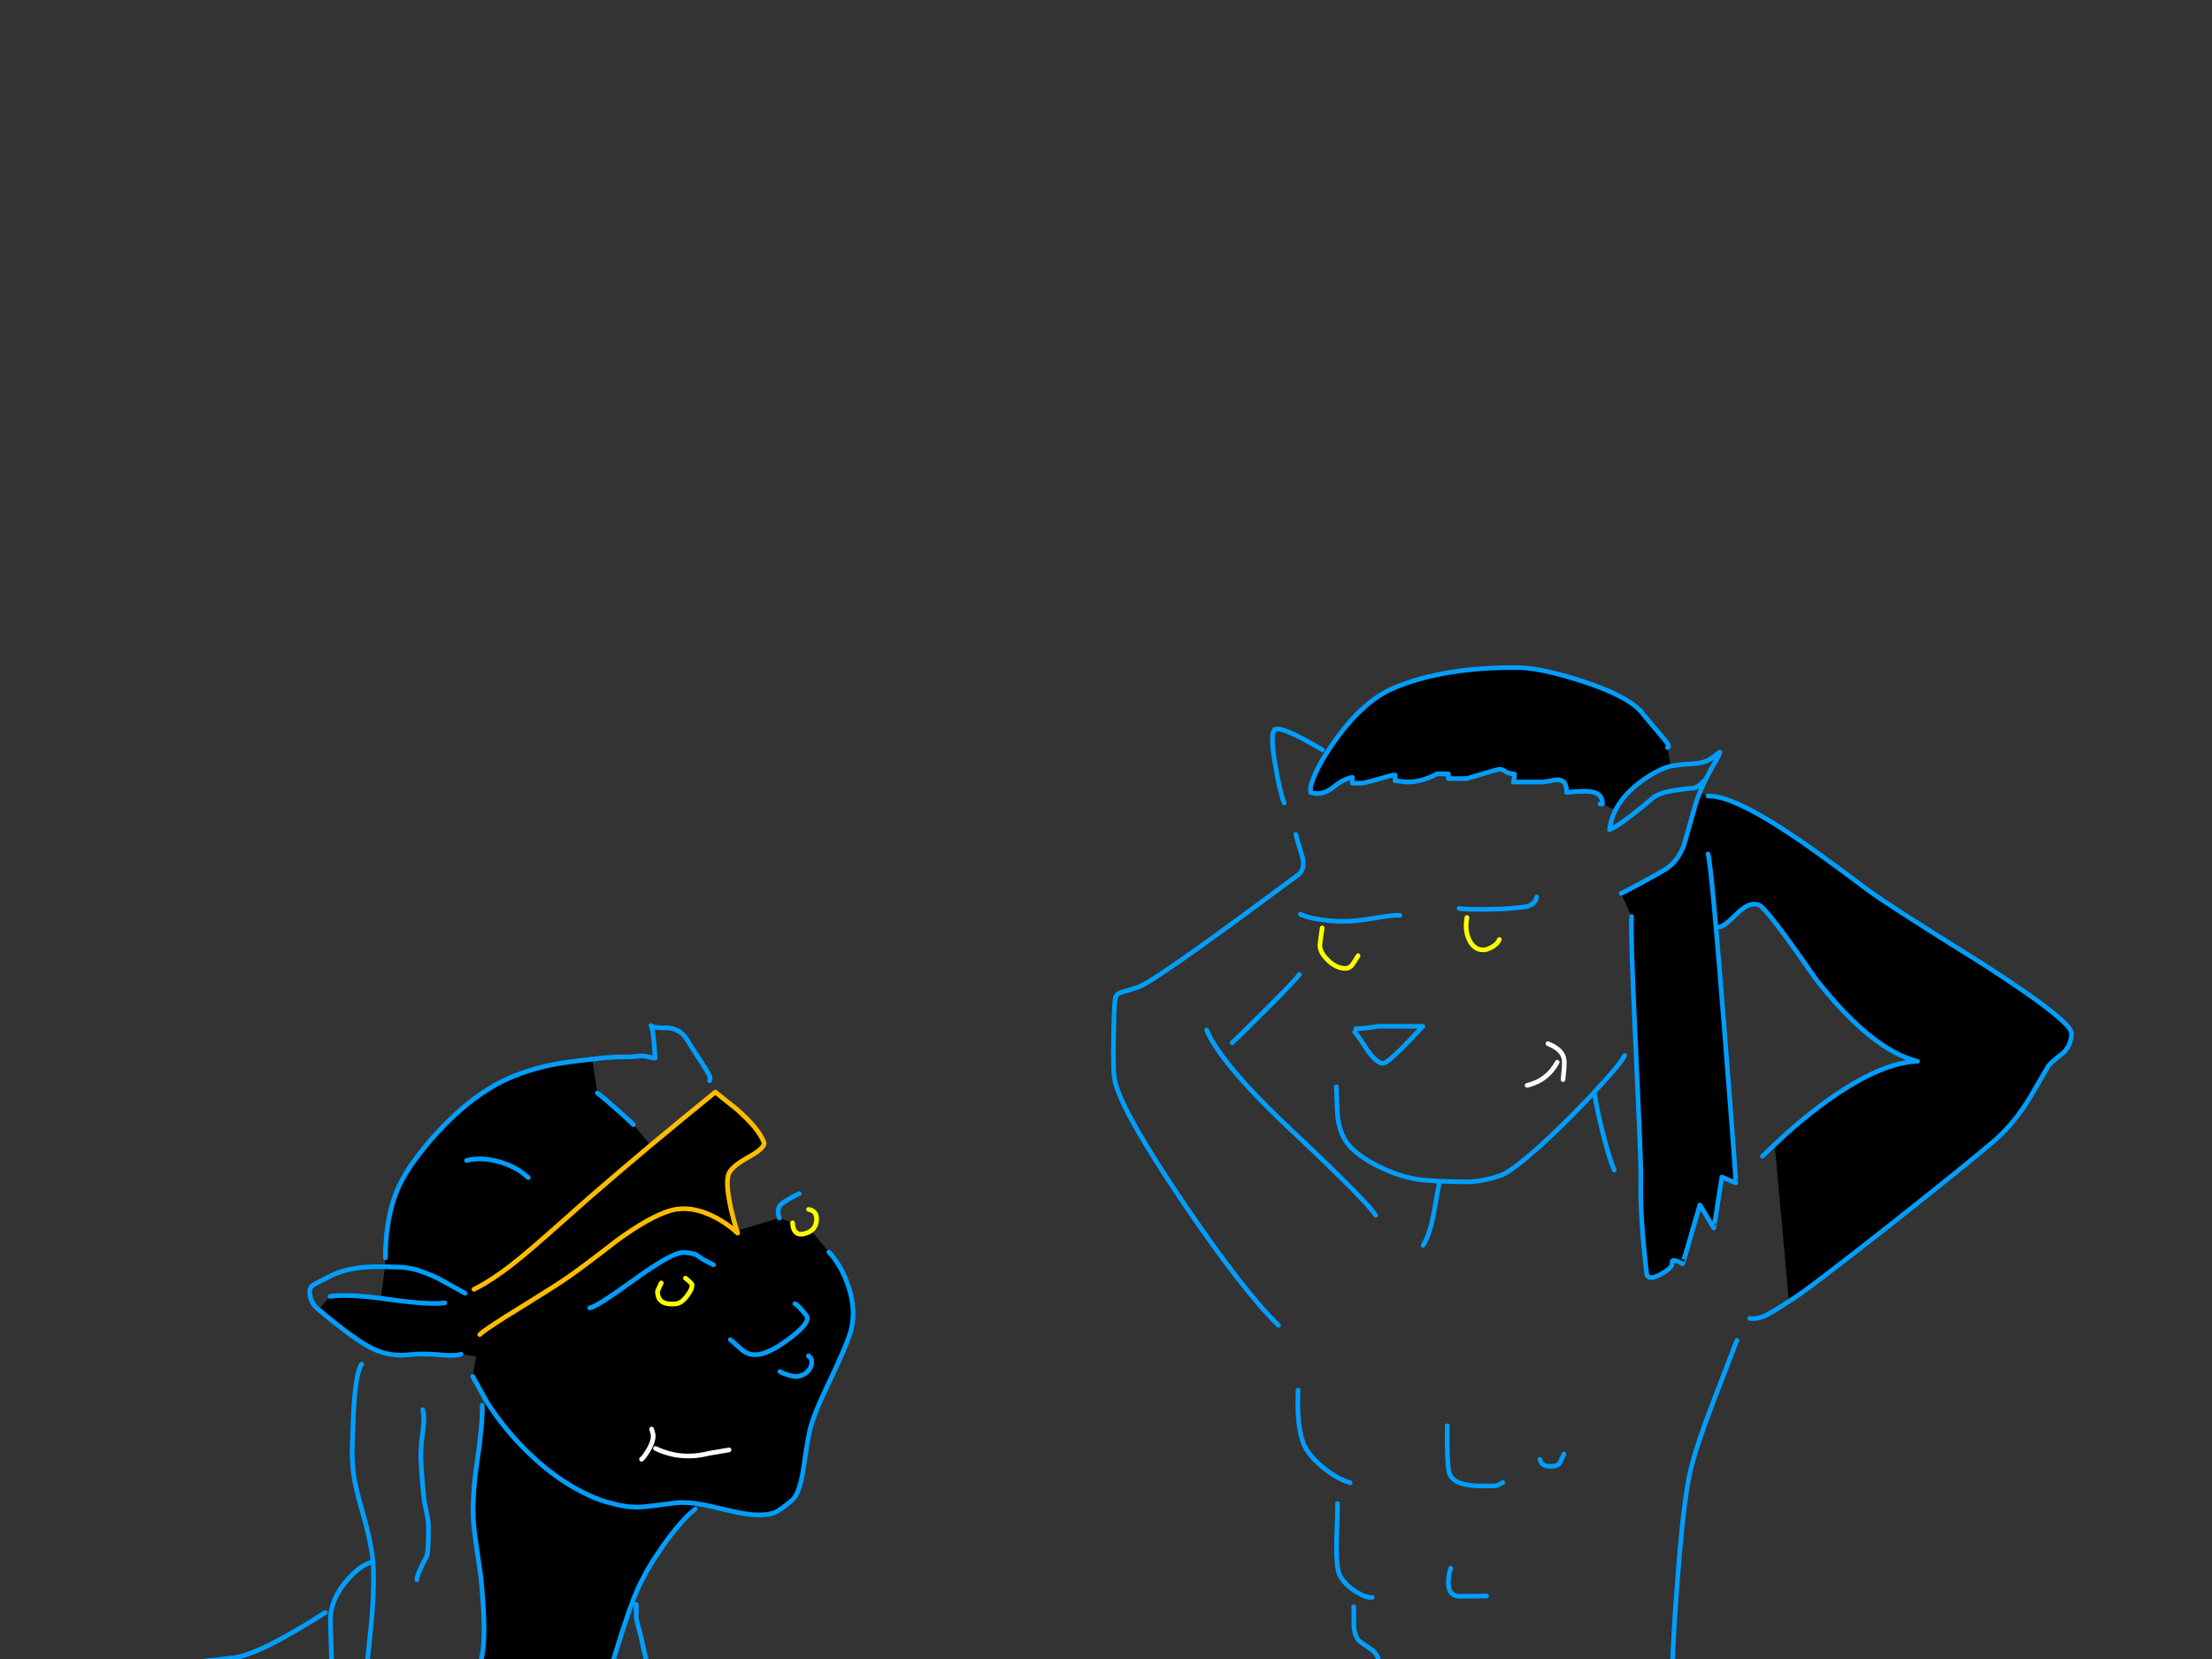 <?xml version="1.0" encoding="utf-8"?>
<svg id="EdithAnim13" image-rendering="inherit" baseProfile="basic" version="1.1" x="0px" y="0px" width="800" height="600" xmlns="http://www.w3.org/2000/svg" xmlns:xlink="http://www.w3.org/1999/xlink">
  <rect width="100%" height="100%" fill="#333333" stroke="none"/>
  <g id="22_Avatarf23r1" overflow="visible">
    <g id="Avatar-Manf0r1">
      <g id="Tailf0r1">
        <path id="Layer3_0_1_STROKES" stroke="#009EFF" stroke-width="2.303" stroke-linejoin="round" stroke-linecap="round" fill="none" d="M650.79,722.492 Q649.628,705.57 648.987,688.639 648.413,672.221 643.079,656.715 637.217,639.826 620.884,632.143 601.035,622.886 598.161,643.586 597.741,646.602 599.713,649.249 604.375,655.609 611.004,659.68 617.933,657.15 623.144,661.929 629.418,667.731 632.179,676.43 638.632,696.958 643.772,717.658 645.224,723.45 644.249,729.326" test="Tail_2.3242325232423263e+312.3242325232423263e+31_2.3242325232423263e+312.3242325232423263e+31_2.3242325232423263e+312.3242325232423263e+31_22"/>
      </g>
      <path fill="#000" stroke="none" d="M612.353,636.415 Q608.249,627.203 603.056,625.863 601.884,625.527 587.646,629.631 570.729,634.489 551.55,634.656 531.618,634.824 512.522,628.626 497.196,622.345 495.437,622.513 489.407,625.193 487.732,626.365 484.718,628.375 484.969,630.888 485.136,632.73 485.304,642.864 485.89,652.663 488.737,656.013 491.836,659.614 506.827,667.402 519.222,673.684 531.869,679.044 540.16,682.561 552.639,698.223 559.004,706.179 566.206,715.475 567.714,716.648 566.206,718.323 565.034,719.579 565.201,719.579 L577.094,715.894 Q592.252,711.12 602.554,695.124 611.348,681.389 614.781,662.713 617.545,647.889 612.353,636.415 M617.713,287.931 L614.698,286.675 Q614.654,286.781 614.614,286.843 613.706,289.161 613.106,291.281 611.515,296.976 609.002,305.686 608.946,305.839 608.835,305.938 606.54,312.035 601.8,314.731 591.834,320.426 586.306,323.106 L590.075,331.481 Q589.656,337.595 591.583,378.549 591.653,380.06 591.666,381.48 593.229,413.481 593.425,423.188 593.423,423.251 593.425,423.271 593.453,425.516 593.425,426.537 593.09,439.686 595.519,460.456 595.854,463.388 600.46,460.959 605.066,458.446 604.731,456.688 604.564,455.431 606.49,456.101 608.081,456.688 608.5,457.106 608.584,457.19 614.781,435.75 L619.806,444.125 Q619.89,444.209 622.738,425.7 L627.762,427.794 Q627.86,427.893 627.176,419 627.213,418.98 627.176,418.916 626.222,405.245 623.491,370.509 621.835,349.283 620.56,335.334 618.982,316.688 618.131,311.046 617.893,309.401 617.713,308.869 617.893,309.401 618.131,311.046 618.982,316.688 620.56,335.334 L621.9,335.25 Q623.575,335.083 628.516,330.141 632.871,325.954 636.137,327.294 639.069,328.55 656.656,354.01 676.924,379.805 693.506,383.825 678.599,384.328 656.489,401.329 649.621,406.605 642.838,412.97 L641.833,413.891 Q643.025,426.621 646.941,470.171 L647.863,470.088 Q652.218,467.659 682.703,443.706 712.099,420.508 721.563,412.3 728.598,406.186 734.376,396.555 737.308,391.614 740.825,385.5 742.5,383.574 746.101,380.894 749.033,378.214 749.2,373.775 749.368,369.42 717.543,348.901 682.284,326.959 675.5,321.85 655.567,306.859 646.271,300.829 635.196,293.568 627.679,290.36 621.433,287.702 617.713,287.931 M558.166,282.823 Q560.679,282.404 563.024,281.985 566.793,281.985 566.541,286.591 573.744,285.754 576.591,286.591 579.606,287.513 579.522,290.779 L584.213,292.956 Q587.506,286.554 595.519,281.231 600.125,278.133 604.061,277.128 604.123,277.114 604.145,277.044 L603.056,270.344 Q604.313,270.26 601.884,267.329 597.445,262.22 593.844,257.781 588.986,251.751 572.069,246.308 557.245,241.534 549.037,241.45 522.74,241.199 504.65,248.569 493.427,253.175 483.377,267.078 481.451,269.712 479.86,272.102 475.369,279.221 473.997,284.581 L473.997,286.591 Q474.165,286.591 474.919,286.843 475.756,287.01 476.343,287.01 479.357,287.01 482.372,284.581 485.806,281.734 489.072,281.148 L489.072,283.241 492.841,283.241 Q495.354,282.739 500.127,281.315 503.812,280.143 504.566,280.31 L504.566,282.404 Q505.404,282.404 508.754,282.823 514.281,282.823 519.641,279.891 L523.829,279.891 523.829,281.566 530.529,281.566 Q541.584,278.216 542.254,278.216 543.343,278.216 544.348,278.97 545.52,279.808 547.698,279.891 547.698,281.985 547.279,282.823 L558.166,282.823Z" test="Avatar Man" stroke-width="1.675"/>
      <path id="Layer2_0_1_STROKES" stroke="#009EFF" stroke-width="1.675" stroke-linejoin="round" stroke-linecap="round" fill="none" d="M579.522,290.779 Q579.606,287.513 576.591,286.591 573.744,285.754 566.541,286.591 566.793,281.985 563.024,281.985 560.679,282.404 558.166,282.823 L547.279,282.823 Q547.698,281.985 547.698,279.891 545.52,279.808 544.348,278.97 543.343,278.216 542.254,278.216 541.584,278.216 530.529,281.566 L523.829,281.566 523.829,279.891 519.641,279.891 Q514.281,282.823 508.754,282.823 505.404,282.404 504.566,282.404 L504.566,280.31 Q503.812,280.143 500.127,281.315 495.354,282.739 492.841,283.241 L489.072,283.241 489.072,281.148 Q485.806,281.734 482.372,284.581 479.357,287.01 476.343,287.01 475.756,287.01 474.919,286.843 474.165,286.591 473.997,286.591 L473.997,284.581 Q475.369,279.221 479.902,272.144 481.451,269.712 483.377,267.078 493.427,253.175 504.65,248.569 522.74,241.199 549.037,241.45 557.245,241.534 572.069,246.308 588.986,251.751 593.844,257.781 597.445,262.22 601.884,267.329 604.313,270.26 603.056,270.344 M604.187,277.086 Q604.249,277.092 604.313,277.086 606.845,276.526 612.269,276.206 616.205,276.039 618.634,274.448 619.974,273.61 621.9,272.019 622.654,271.6 619.555,276.96 618.131,279.389 616.959,281.734 616.242,283.142 615.661,284.497 615.522,284.777 615.409,285.042 615.165,285.564 614.949,286.089 614.818,286.384 614.698,286.675 M617.713,287.931 Q621.433,287.702 627.721,290.402 635.196,293.568 646.271,300.829 655.567,306.859 675.5,321.85 682.284,326.959 717.543,348.901 749.368,369.42 749.2,373.775 749.033,378.214 746.101,380.894 742.5,383.574 740.825,385.5 737.308,391.614 734.376,396.555 728.598,406.186 721.563,412.3 712.099,420.508 682.703,443.706 652.218,467.659 647.863,470.088 647.429,470.371 647.025,470.632 642.151,473.794 639.99,475.029 636.137,477.29 632.787,476.787 M616.959,281.734 Q615.654,283.164 614.572,283.995 613.478,284.792 612.604,285 609.421,285.251 605.569,285.838 600.627,286.591 597.948,288.434 594.346,291.533 590.912,294.213 586.641,297.563 583.961,299.154 L582.119,300.075 Q582.522,296.38 584.254,292.998 M578.685,290.779 L579.522,290.779 M584.254,292.998 Q587.506,286.554 595.519,281.231 600.125,278.133 604.061,277.128 604.123,277.114 604.187,277.086 M614.698,286.675 Q614.654,286.781 614.614,286.884 613.706,289.161 613.106,291.281 611.515,296.976 609.002,305.686 608.946,305.839 608.877,305.979 606.54,312.035 601.8,314.731 591.834,320.426 586.306,323.106 M590.075,331.481 Q589.656,337.595 591.583,378.549 591.653,380.06 591.708,381.522 593.229,413.481 593.425,423.188 593.423,423.251 593.425,423.313 593.453,425.516 593.425,426.537 593.09,439.686 595.519,460.456 595.854,463.388 600.46,460.959 605.066,458.446 604.731,456.688 604.564,455.431 606.49,456.101 608.081,456.688 608.5,457.106 608.584,457.19 614.781,435.75 L619.806,444.125 Q619.89,444.209 622.738,425.7 L627.762,427.794 Q627.86,427.893 627.218,419.042 627.213,418.98 627.218,418.916 626.222,405.245 623.491,370.509 621.835,349.283 620.602,335.334 618.982,316.688 618.131,311.046 617.893,309.401 617.713,308.869 M641.833,413.933 L642.838,412.97 Q649.621,406.605 656.489,401.329 678.599,384.328 693.506,383.825 676.924,379.805 656.656,354.01 639.069,328.55 636.137,327.294 632.871,325.954 628.516,330.141 623.575,335.083 621.9,335.25 M527.681,328.55 Q528.658,328.707 530.696,328.801 533.021,328.885 536.726,328.885 543.259,328.801 546.106,328.55 551.382,328.048 552.053,327.88 555.402,326.959 555.738,324.362 M576.675,395.55 Q577.512,400.994 579.439,408.866 581.784,418.33 583.794,423.188 M483.294,393.037 Q483.294,393.121 483.629,401.664 483.88,407.778 486.225,411.881 486.979,413.198 488.109,414.477 491.54,418.308 498.452,421.764 508,426.621 517.213,426.956 L520.604,427.208 520.73,427.208 Q529.608,427.543 532.287,427.375 536.894,427.04 542.338,425.281 546.358,424.025 557.161,414.31 564.839,407.335 572.99,398.816 573.096,398.714 573.199,398.607 573.263,398.547 573.325,398.481 573.41,398.401 573.493,398.314 574.779,396.949 576.089,395.55 576.174,395.46 576.256,395.383 576.29,395.334 576.34,395.299 576.353,395.25 576.382,395.215 586.243,384.701 587.563,381.731 M520.563,427.794 Q519.809,431.395 518.385,439.602 516.961,446.721 514.7,450.406 M637.394,418.162 L641.833,413.933 M628.181,484.744 Q628.098,484.911 619.639,506.938 613.609,522.599 611.431,531.644 608.751,542.615 606.406,575.278 604.061,607.103 605.15,614.138 M556.91,527.791 Q557.412,529.634 559.088,530.136 559.59,530.304 560.93,530.304 563.108,530.304 563.945,529.299 564.28,528.964 565.62,525.865 M523.41,515.648 Q523.242,530.89 524.331,533.235 526.09,537.423 535.973,537.423 540.746,537.423 541.165,537.339 541.667,537.255 543.51,536.166 M524.666,567.154 Q523.829,569.666 523.829,572.43 523.829,577.036 527.514,577.288 529.943,577.371 537.647,577.204 M521.735,601.91 Q526.006,604.841 528.77,605.511 530.78,605.93 534.297,605.26 M564.531,720.081 Q558.25,723.013 541.416,726.195 524.415,729.378 506.325,730.969 490.664,732.392 453.814,731.639 426.009,731.136 410.012,730.131 397.701,729.378 372.744,726.781 366.546,726.111 361.94,727.116 358.674,727.87 357.669,727.2 M478.269,271.181 Q475.086,269.255 471.317,267.245 463.78,263.309 461.519,263.644 459.09,263.979 461.1,275.955 462.775,286.173 464.45,290.444 M468.637,301.75 Q469.307,304.514 471.066,310.041 472.071,314.48 469.475,316.406 466.277,318.79 463.236,321.013 L463.194,321.054 Q417.498,354.985 411.687,357.025 406.579,358.533 405.323,358.951 403.564,359.621 403.312,361.213 402.894,364.479 402.726,375.701 402.475,388.599 403.312,391.362 406.16,402.753 428.102,435.164 449.626,466.905 462.356,479.3 M470.312,330.644 Q472.909,331.984 478.101,332.654 478.312,332.686 478.52,332.696 483.421,333.397 488.319,333.156 491.417,332.989 498.62,331.816 504.482,330.811 506.325,331.063 M469.894,352.419 Q468.889,354.094 458.085,364.898 448.286,374.696 445.606,377.125 M490.329,372.016 Q494.097,372.016 498.285,371.179 L514.616,371.179 Q509.591,376.539 506.744,379.386 501.468,384.579 500.211,384.579 497.95,384.579 494.6,379.889 491.166,374.529 489.91,373.273 M436.394,372.519 Q437.831,375.991 440.916,380.391 440.95,380.44 441,380.475 448.678,391.486 466.544,408.28 474.843,416.074 480.949,422.015 495.077,435.72 497.531,439.519 M469.475,502.75 Q468.889,516.066 471.569,522.431 473.244,526.284 478.352,530.639 483.629,534.91 488.319,536.25 M483.713,543.788 Q483.796,546.384 483.377,557.104 483.21,567.154 484.55,569.75 486.141,572.849 490.077,575.445 493.93,577.958 496.275,577.706 M489.575,581.056 Q489.659,583.82 489.659,588.091 489.826,591.274 491.25,593.2 491.417,593.451 495.94,596.55 498.955,598.644 498.787,602.413 498.62,605.26 496.861,612.295 495.354,618.158 495.856,620 M475.338,632.144 Q455.74,628.543 432.039,624.858 384.72,617.571 364.871,617.571 351.639,617.571 336.564,614.808 324.671,612.63 322.159,613.384 317.804,614.724 313.7,621.591 309.596,628.543 309.931,634.238 310.182,638.09 311.522,648.308 312.611,657.436 311.606,661.038 M474.919,656.431 Q467.214,657.688 431.704,658.441 393.179,659.279 386.981,659.781 380.114,660.368 358.255,663.885 338.406,667.068 330.45,667.319 320.986,667.654 312.611,666.481 308.256,665.895 301.975,664.388 298.709,663.634 295.359,665.895 293.6,667.151 289.412,671.506 284.639,676.448 288.994,687 289.831,689.094 288.407,701.07 286.816,713.13 287.737,715.475 L290.669,722.594 Q293.935,731.555 295.275,741.019 M354.319,715.475 Q355.491,719.244 357.669,730.048 360.014,741.605 359.762,743.95" test="Avatar Man"/>
      <path id="Layer2_0_2_STROKES" stroke="#FF0" stroke-width="1.675" stroke-linejoin="round" stroke-linecap="round" fill="none" d="M530.529,331.816 Q529.691,336.506 531.366,339.94 533.125,343.541 536.391,343.541 537.731,343.541 539.574,342.536 541.667,341.364 542.254,339.773 M478.185,335.585 Q477.347,341.448 477.347,341.866 477.347,343.57 478.604,345.384 479.272,346.332 480.279,347.31 483.377,350.241 486.56,350.241 488.235,350.241 489.324,348.566 489.994,347.645 491.166,345.635" test="Avatar Man"/>
      <path id="Layer2_0_3_STROKES" stroke="#FFF" stroke-width="1.675" stroke-linejoin="round" stroke-linecap="round" fill="none" d="M559.841,377.46 Q565.453,379.721 565.704,383.49 565.72,383.728 565.746,383.992 565.741,384.056 565.746,384.118 L565.746,384.244 Q565.777,386.423 565.285,390.441 M552.304,392.535 Q557.823,391.218 561.181,387.175 562.307,385.822 563.191,384.16" test="Avatar Man"/>
      <path id="Layer2_0_4_STROKES" stroke="#F90" stroke-width="1.675" stroke-linejoin="round" stroke-linecap="round" fill="none" d="M495.437,622.513 Q497.196,622.345 512.522,628.626 531.618,634.824 551.55,634.656 570.729,634.489 587.646,629.631 601.884,625.527 603.056,625.863 608.249,627.203 612.353,636.415 617.545,647.889 614.781,662.713 611.348,681.389 602.554,695.124 592.252,711.12 577.094,715.894 L565.201,719.579 Q565.034,719.579 566.206,718.323 567.714,716.648 566.206,715.475 559.004,706.179 552.639,698.223 540.16,682.561 531.869,679.044 519.222,673.684 506.827,667.402 491.836,659.614 488.737,656.013 485.89,652.663 485.304,642.864 485.136,632.73 484.969,630.888 484.718,628.375 487.732,626.365 489.407,625.193 495.437,622.513Z" test="Avatar Man"/>
    </g>
    <g id="Avatar-Lady">
      <path fill="#000" stroke="none" d="M251.593,543.726 Q247.881,543.261 244.763,543.484 236.621,544.566 233.169,544.916 227.527,545.489 221.394,543.73 217.746,542.994 212.479,540.552 202.029,535.658 192.441,526.679 182.972,517.813 176.073,507.074 L174.408,508.264 Q174.628,514.621 172.411,529.648 170.775,541.071 171.195,549.508 171.269,551.079 171.418,552.548 171.726,555.579 173.888,570.161 176.025,591.211 174.277,599.13 173.115,604.437 171.338,610.402 170.343,614.842 170.959,620.904 171.302,624.28 172.486,628.405 L172.495,628.489 Q173.586,632.305 175.379,636.788 179.048,646.113 179.535,650.913 179.792,653.439 179.114,655.975 178.741,657.331 178.216,658.022 L179.784,659.224 Q180.016,661.14 180.104,664.891 180.113,665.079 180.138,665.228 180.265,670.41 180.168,678.921 L180.176,679.005 Q180.144,682.41 180.069,686.332 L183.761,688.339 Q186.017,684.489 191.844,676.63 200.005,665.678 201.911,661.826 L202.246,660.942 Q205.49,656.869 207.971,648.621 210.784,637.787 212.811,630.946 213.252,629.426 213.615,627.972 213.816,627.453 213.933,626.918 214.014,626.805 213.992,626.657 214.064,626.592 214.059,626.48 L214.059,626.48 Q218.071,612.848 220.653,604.289 225.981,586.394 229.152,578.245 230.609,574.446 232.702,570.484 233.535,568.882 234.415,567.247 L234.634,566.885 234.709,566.792 Q236.998,562.989 239.793,559.045 246.263,549.881 251.377,545.789 L251.593,543.726 M216.022,395.321 L214.184,383.088 213.763,383.13 Q204.332,384.088 198.835,385.242 187.765,387.642 179.224,392.337 171.021,396.998 163.654,404.041 160.863,406.678 158.172,409.532 158.174,409.572 158.096,409.625 157.909,409.858 157.634,410.097 153.666,414.563 150.002,419.549 143.716,428.013 141.539,436.741 139.355,445.385 139.386,454.909 L139.281,458.067 Q141.98,458.156 145.261,458.311 150.651,458.614 158.43,462.333 158.832,462.546 164.018,465.424 164.067,465.436 164.102,465.415 165.862,466.446 168.164,467.725 165.862,466.446 164.102,465.415 164.067,465.436 164.018,465.424 158.832,462.546 158.43,462.333 150.651,458.614 145.261,458.311 141.98,458.156 139.281,458.067 L137.724,469.54 Q139.477,469.748 141.346,470.023 155.497,471.988 160.86,471.189 155.497,471.988 141.346,470.023 139.477,469.748 137.724,469.54 137.551,469.511 137.379,469.49 125.644,467.995 119.365,468.852 L115.263,473.692 Q117.587,475.678 122.767,479.735 129.657,485.093 133.92,487.365 134.745,487.756 135.437,488.062 141.319,490.697 147.878,489.946 152.669,489.374 159.626,490.029 165.117,490.492 166.741,489.732 L172.191,490.624 170.964,497.81 175.963,506.83 Q176.051,506.967 176.073,507.074 182.972,517.813 192.441,526.679 202.029,535.658 212.479,540.552 217.746,542.994 221.394,543.73 227.527,545.489 233.169,544.916 236.621,544.566 244.763,543.484 247.881,543.261 251.593,543.726 L251.677,543.717 Q254.58,544.147 257.843,544.963 267.784,547.356 270.707,547.655 276.99,548.378 280.499,546.915 282.124,546.155 286.363,542.662 288.953,540.528 290.297,532.82 291.689,523.066 292.767,517.767 293.979,512.115 299.528,500.578 300.259,499.05 300.93,497.628 305.476,487.957 307.123,483.218 307.304,482.706 307.45,482.249 309.956,474.253 306.699,464.801 304.17,457.487 299.784,452.828 L293.38,445.057 Q292.872,445.462 292.177,445.774 286.95,447.921 286.63,442.254 L281.861,440.527 266.508,445.148 Q266.629,445.568 266.762,445.973 266.516,445.735 266.205,445.519 263.456,442.913 259.326,440.603 250.232,435.657 242.538,437.8 235.097,439.916 222.899,448.811 211.241,457.886 205.344,461.908 204.556,462.52 203.838,462.996 199.859,465.697 185.531,474.553 184.093,475.448 182.805,476.191 179.081,478.604 176.739,480.125 174.276,481.897 173.51,482.664 174.276,481.897 176.739,480.125 179.081,478.604 182.805,476.191 184.093,475.448 185.531,474.553 199.859,465.697 203.838,462.996 204.556,462.52 205.344,461.908 211.241,457.886 222.899,448.811 235.097,439.916 242.538,437.8 250.232,435.657 259.326,440.603 263.456,442.913 266.205,445.519 L266.508,445.148 Q266.443,444.944 266.381,444.736 265.355,441.454 264.467,437.614 262.457,428.716 263.361,425.052 264.081,422.086 270.854,418.421 276.887,415.001 276.278,413.191 274.595,408.343 266.466,401.172 L258.692,394.986 Q246.457,404.921 235.293,414.206 223.617,424.027 213.14,433.129 195.513,448.87 189.079,454.202 181.54,460.461 175.368,464.101 173.319,465.355 171.421,466.288 173.319,465.355 175.368,464.101 181.54,460.461 189.079,454.202 195.513,448.87 213.14,433.129 223.617,424.027 235.293,414.206 L229.092,406.754 Q228.232,405.82 223.088,401.239 217.48,396.279 216.022,395.321 M252.551,454.307 Q251.244,453.164 247.226,452.976 244.182,452.834 235.538,458.501 232.766,460.358 229.422,462.78 215.635,472.772 213.277,473.012 215.635,472.772 229.422,462.78 232.766,460.358 235.538,458.501 244.182,452.834 247.226,452.976 251.244,453.164 252.551,454.307 253.858,455.45 258.055,457.406 253.858,455.45 252.551,454.307 M248.556,468.579 Q250.43,466.092 250.276,464.576 250.233,464.155 247.914,462.264 250.233,464.155 250.276,464.576 250.43,466.092 248.556,468.579 246.539,471.336 244.434,471.549 238.287,472.173 237.842,467.795 237.774,467.121 237.833,466.86 238.034,466.329 239.159,464.003 238.034,466.329 237.833,466.86 237.774,467.121 237.842,467.795 238.287,472.173 244.434,471.549 246.539,471.336 248.556,468.579 M235.265,522.841 Q234.953,523.689 234.418,524.543 232.964,526.987 232.022,527.764 232.964,526.987 234.418,524.543 234.953,523.689 235.265,522.841 236.402,520.634 236.219,518.831 L235.677,516.844 236.219,518.831 Q236.402,520.634 235.265,522.841 M273.945,489.905 Q276.077,489.688 278.801,488.306 281.753,486.915 285.364,484.237 290.514,480.335 291.62,477.987 292.05,477.201 291.988,476.588 291.92,475.915 290.005,473.812 288.174,471.701 287.475,471.517 288.174,471.701 290.005,473.812 291.92,475.915 291.988,476.588 292.05,477.201 291.62,477.987 290.514,480.335 285.364,484.237 281.753,486.915 278.801,488.306 276.077,489.688 273.945,489.905 270.661,490.238 268.232,488.103 264.395,484.664 264.126,484.522 264.395,484.664 268.232,488.103 270.661,490.238 273.945,489.905 M293.553,491.997 Q293.484,491.323 292.363,490.331 293.484,491.323 293.553,491.997 293.664,493.092 293.337,494.06 293.01,495.029 292.245,495.873 290.631,497.568 288.189,497.816 287.263,497.91 285.249,497.349 283.32,496.779 282.055,496.057 283.32,496.779 285.249,497.349 287.263,497.91 288.189,497.816 290.631,497.568 292.245,495.873 293.01,495.029 293.337,494.06 293.664,493.092 293.553,491.997 M256.222,525.647 Q259.901,525.018 263.664,524.38 259.901,525.018 256.222,525.647 246.188,528.197 237.069,523.848 246.188,528.197 256.222,525.647 M191.057,425.928 Q186.731,421.859 180.345,420.126 174.043,418.384 168.731,419.689 174.043,418.384 180.345,420.126 186.731,421.859 191.057,425.928Z" test="Avatar Lady" stroke-width="1.693"/>
      <path id="Layer1_0_1_STROKES" stroke="#009EFF" stroke-width="1.693" stroke-linejoin="round" stroke-linecap="round" fill="none" d="M281.861,440.527 Q280.449,436.672 283.41,434.84 286.279,432.933 289.048,431.716 M256.656,390.854 Q256.832,390.071 256.789,389.65 256.703,388.808 253.378,383.701 249.453,377.72 248.828,376.592 246.531,372.402 241.957,371.761 237.283,371.81 235.606,371.214 236.071,372.443 236.49,376.569 L236.938,382.649 Q236.694,382.758 234.773,382.273 232.684,381.805 231.757,381.899 228.474,382.232 226.688,382.243 222.427,382.165 217.712,382.644 L214.184,383.088 M216.022,395.321 Q217.48,396.279 223.088,401.239 228.232,405.82 229.092,406.754 M235.606,371.214 Q235.594,371.131 235.514,371.139 L235.488,370.886 Q235.587,371.045 235.606,371.214Z M213.763,383.13 Q213.746,382.962 213.83,382.953 214.008,383.1 214.184,383.088 L213.763,383.13 Q204.332,384.088 198.835,385.242 187.765,387.642 179.224,392.337 171.021,396.998 163.654,404.041 160.863,406.678 158.214,409.528 158.174,409.572 158.139,409.62 157.909,409.858 157.676,410.093 153.666,414.563 150.002,419.549 143.716,428.013 141.539,436.741 139.355,445.385 139.386,454.909 M139.286,458.11 Q141.98,458.156 145.261,458.311 150.651,458.614 158.43,462.333 158.832,462.546 164.018,465.424 164.067,465.436 164.106,465.457 165.862,466.446 168.164,467.725 M258.055,457.406 Q253.858,455.45 252.551,454.307 251.244,453.164 247.226,452.976 244.182,452.834 235.542,458.544 232.766,460.358 229.422,462.78 215.635,472.772 213.277,473.012 M264.126,484.522 Q264.395,484.664 268.232,488.103 270.661,490.238 273.945,489.905 276.077,489.688 278.848,488.343 281.753,486.915 285.364,484.237 290.514,480.335 291.662,477.983 292.05,477.201 291.988,476.588 291.92,475.915 290.005,473.812 288.174,471.701 287.475,471.517 M299.784,452.828 Q304.17,457.487 306.699,464.801 309.956,474.253 307.45,482.249 307.304,482.706 307.123,483.218 305.476,487.957 300.93,497.628 300.259,499.05 299.528,500.578 293.979,512.115 292.767,517.767 291.689,523.066 290.297,532.82 288.953,540.528 286.363,542.662 282.124,546.155 280.499,546.915 276.99,548.378 270.707,547.655 267.784,547.356 257.843,544.963 254.58,544.147 251.681,543.759 L251.597,543.768 M251.377,545.789 Q246.263,549.881 239.793,559.045 236.998,562.989 234.752,566.788 L234.676,566.881 234.458,567.243 Q233.535,568.882 232.702,570.484 230.609,574.446 229.152,578.245 225.981,586.394 220.653,604.289 218.071,612.848 214.101,626.476 L214.063,626.522 Q214.064,626.592 214.034,626.653 214.014,626.805 213.98,626.956 213.816,627.453 213.657,627.967 213.252,629.426 212.811,630.946 210.784,637.787 207.971,648.621 205.49,656.869 202.246,660.942 M201.911,661.826 Q200.005,665.678 191.844,676.63 186.017,684.489 183.765,688.381 183.055,689.643 182.703,690.488 M282.055,496.057 Q283.32,496.779 285.249,497.349 287.263,497.91 288.189,497.816 290.631,497.568 292.245,495.873 293.01,495.029 293.337,494.06 293.664,493.092 293.553,491.997 293.484,491.323 292.363,490.331 M251.597,543.768 Q247.881,543.261 244.763,543.484 236.621,544.566 233.169,544.916 227.527,545.489 221.394,543.73 217.746,542.994 212.479,540.552 202.029,535.658 192.441,526.679 182.972,517.813 176.12,507.112 M174.408,508.264 Q174.628,514.621 172.411,529.648 170.775,541.071 171.195,549.508 171.269,551.079 171.418,552.548 171.726,555.579 173.888,570.161 176.025,591.211 174.277,599.13 173.115,604.437 171.338,610.402 170.343,614.842 170.959,620.904 171.302,624.28 172.49,628.447 L172.495,628.489 Q173.586,632.305 175.379,636.788 179.048,646.113 179.535,650.913 179.792,653.439 179.114,655.975 178.741,657.331 178.22,658.065 M179.784,659.224 Q180.016,661.14 180.108,664.933 180.113,665.079 180.138,665.228 180.265,670.41 180.172,678.963 L180.176,679.005 Q180.144,682.41 180.069,686.332 M230.124,580.273 L230.106,585.124 Q230.191,585.966 231.123,589.274 232.054,592.582 232.14,593.424 232.225,594.266 233.53,599.578 234.751,604.899 234.836,605.741 235.555,612.813 228.292,643.495 220.945,674.185 221.586,680.5 222.21,686.647 232.951,700.273 241.347,710.904 251.653,721.087 259.117,728.41 278.271,763.725 278.382,764.82 279.081,765.004 279.688,765.113 279.712,764.515 M194.641,720.921 Q196.865,721.886 208.897,731.468 221.781,741.899 222.029,744.341 222.337,747.372 244.606,760.594 266.875,773.815 267.217,777.183 267.32,778.193 267.648,778.075 267.976,777.956 267.993,778.125 L268.607,777.467 M191.057,425.928 Q186.731,421.859 180.345,420.126 174.043,418.384 168.731,419.689 M139.286,458.11 Q139.203,458.128 139.117,458.127 139.03,458.125 138.949,458.144 134.854,458.058 132.157,458.28 124.899,458.847 119.875,461.314 113.64,464.414 112.933,464.996 111.756,465.967 112.079,468.316 112.504,470.825 113.947,472.465 114.343,472.863 115.073,473.499 115.165,473.571 115.258,473.65 L115.305,473.688 M119.365,468.852 Q125.644,467.995 137.379,469.49 137.551,469.511 137.724,469.54 M115.305,473.688 Q117.587,475.678 122.767,479.735 129.657,485.093 133.962,487.361 134.745,487.756 135.437,488.062 141.319,490.697 147.878,489.946 152.669,489.374 159.626,490.029 165.117,490.492 166.741,489.732 M170.964,497.81 L175.963,506.83 Q176.051,506.967 176.12,507.112 M130.788,493.383 Q128.326,496.78 127.688,514.794 127.414,522.989 127.358,524.951 127.372,528.437 127.765,532.31 128.244,537.026 131.249,547.354 134.17,557.691 134.769,563.585 134.831,564.198 134.897,564.848 135.114,567.657 135.109,571.121 135.112,576.8 134.527,584.239 134.117,589.454 133.42,595.537 130.985,616.797 132.729,633.973 133.011,636.752 135.189,645.633 137.316,654.009 137.31,655.626 M137.724,469.54 Q139.477,469.748 141.346,470.023 155.497,471.988 160.86,471.189 M152.877,509.855 L153.259,511.942 Q153.456,513.879 152.723,519.228 151.998,524.661 152.275,529.056 152.518,533.965 153.356,542.217 153.45,543.143 154.086,546.056 154.73,549.053 154.842,550.148 154.848,550.208 154.854,550.274 155.069,552.539 154.919,556.775 154.834,561.803 154.205,563.143 153.541,564.146 152.357,566.733 151.514,568.477 151.12,569.623 150.726,570.769 150.781,571.316 M156.881,606.256 Q156.95,606.929 156.64,613.936 156.247,620.952 156.349,621.962 156.537,623.815 158.575,628.797 159.56,631.312 160.084,632.769 160.571,634.212 160.613,634.63 160.904,637.492 159.001,643.045 157.29,647.983 155.786,649.922 M134.897,564.848 Q130.158,565.925 125.156,571.962 120.516,577.503 119.674,583.322 119.433,585.019 119.511,586.742 119.722,592.165 121.307,648.829 123.017,704.205 123.531,710.108 123.933,714.065 124.036,720.945 124.061,721.955 124.103,722.852 L124.111,722.937 Q124.317,725.816 124.872,727.496 125.362,728.977 165.353,776.808 205.039,824.159 205.465,827.519 M117.619,583.191 Q109.955,588.137 102.223,592.41 91.183,598.465 84.827,599.536 71.549,601.14 56.022,602.376 25.043,604.756 13.882,602.912 M178.22,658.065 Q177.737,658.752 177.105,658.816 M180.069,686.332 L180.074,686.374 Q180.059,688.324 180.017,690.421 179.79,701.622 179.316,716.608 179.245,720.103 189.939,735.775 203.114,754.939 206.096,760.846 226.453,801.313 228.781,820.047 M28.892,703.81 Q35.57,704.238 52.419,708.481 70.76,713.169 80.914,717.668 94.718,723.752 98.298,724.664 105.729,726.632 114.972,724.673 118.719,723.867 121.858,722.953" test="Avatar Lady"/>
      <path id="Layer1_0_2_STROKES" stroke="#FFBC00" stroke-width="1.693" stroke-linejoin="round" stroke-linecap="round" fill="none" d="M235.335,414.201 Q246.457,404.921 258.692,394.986 L266.466,401.172 Q274.595,408.343 276.278,413.191 276.887,415.001 270.854,418.421 264.081,422.086 263.361,425.052 262.457,428.716 264.467,437.614 265.355,441.454 266.381,444.736 266.443,444.944 266.508,445.148 M171.421,466.288 Q173.319,465.355 175.372,464.143 181.54,460.461 189.079,454.202 195.513,448.87 213.14,433.129 223.617,424.027 235.335,414.201 M266.247,445.515 Q266.516,445.735 266.762,445.973 266.629,445.568 266.508,445.148 M266.247,445.515 Q263.456,442.913 259.326,440.603 250.232,435.657 242.538,437.8 235.097,439.916 222.899,448.811 211.241,457.886 205.39,461.945 204.556,462.52 203.838,462.996 199.859,465.697 185.531,474.553 184.093,475.448 182.809,476.233 179.081,478.604 176.786,480.162 174.276,481.897 173.51,482.664" test="Avatar Lady"/>
      <path id="Layer1_0_3_STROKES" stroke="#FF0" stroke-width="1.693" stroke-linejoin="round" stroke-linecap="round" fill="none" d="M286.63,442.254 Q286.95,447.921 292.177,445.774 292.872,445.462 293.422,445.053 295.343,443.564 295.327,440.776 295.289,437.887 292.433,437.412 M239.159,464.003 Q238.034,466.329 237.833,466.86 237.774,467.121 237.842,467.795 238.287,472.173 244.434,471.549 246.539,471.336 248.556,468.579 250.43,466.092 250.276,464.576 250.233,464.155 247.914,462.264" test="Avatar Lady"/>
      <path id="Layer1_0_4_STROKES" stroke="#FFF" stroke-width="1.693" stroke-linejoin="round" stroke-linecap="round" fill="none" d="M235.677,516.844 L236.219,518.831 Q236.402,520.634 235.312,522.878 234.953,523.689 234.418,524.543 232.964,526.987 232.022,527.764 M237.069,523.848 Q246.188,528.197 256.222,525.647 259.901,525.018 263.664,524.38" test="Avatar Lady"/>
    </g>
  </g>
</svg>